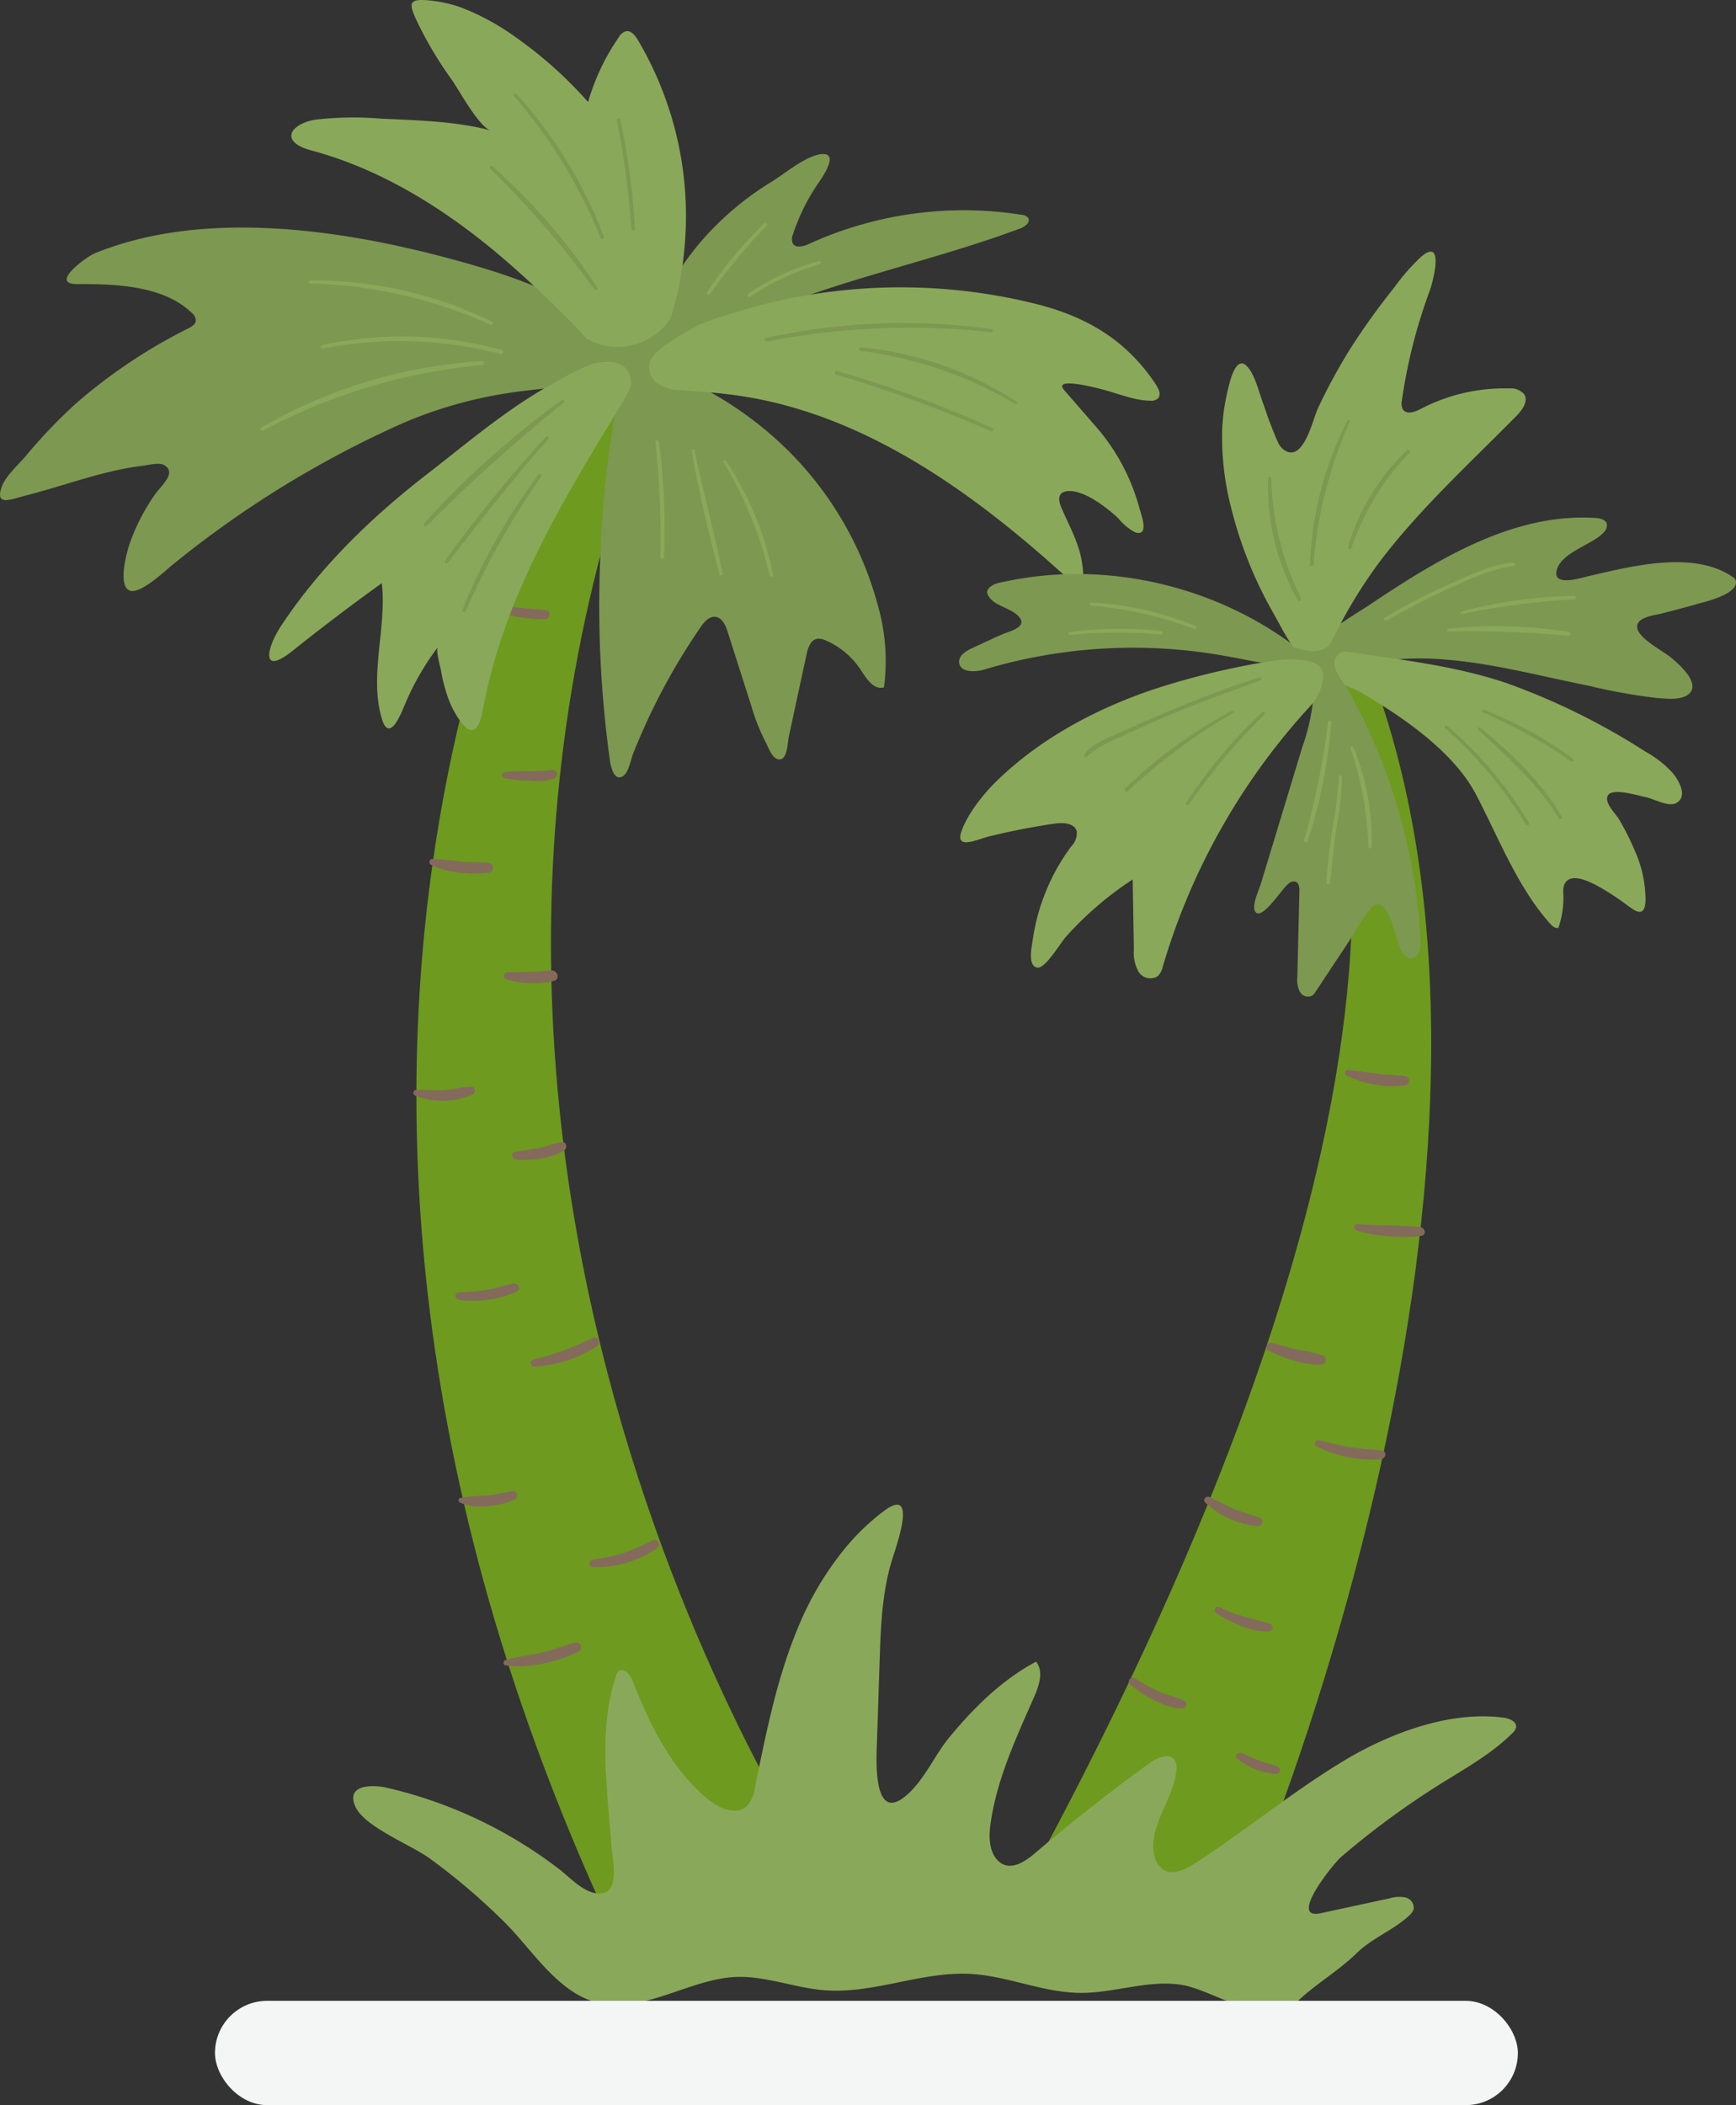 <svg xmlns="http://www.w3.org/2000/svg" width="266.485" height="323" viewBox="0 0 266.485 323">
  <rect x="0" y="0" width="266.485" height="323" fill="#333333" stroke="none"/>
  <g id="Group_50565" data-name="Group 50565" transform="translate(-1056.338 -217.142)">
    <g id="Group_50352" data-name="Group 50352" transform="translate(1056.338 217.142)">
      <g id="Group_50333" data-name="Group 50333" transform="translate(63.473 53.04)">
        <path id="Path_29745" data-name="Path 29745" d="M1338.818,426.813s-66.125,98.072,0,241.466l34.276-4.434s-72.911-104.783-28.87-225.888Z" transform="translate(-1308.982 -426.813)" fill="#6e9a20"/>
        <g id="Group_50332" data-name="Group 50332" transform="translate(0 39.672)">
          <g id="Group_50321" data-name="Group 50321" transform="translate(11.773)">
            <path id="Path_29746" data-name="Path 29746" d="M1354.578,584.757a22.68,22.68,0,0,0,8.1,1.44c.764-.007,1-1.265.188-1.385-1.291-.192-2.6-.209-3.895-.358-1.427-.164-2.841-.488-4.275-.557-.534-.025-.54.688-.117.861Z" transform="translate(-1354.276 -583.895)" fill="#846a5b"/>
          </g>
          <g id="Group_50322" data-name="Group 50322" transform="translate(13.56 25.415)">
            <path id="Path_29747" data-name="Path 29747" d="M1361.672,685.772a18.83,18.83,0,0,0,4.271.42,6.591,6.591,0,0,0,3.578-.417.675.675,0,0,0-.339-1.249c-1.279.1-2.5.223-3.793.209a16.108,16.108,0,0,0-3.717.169.453.453,0,0,0,0,.868Z" transform="translate(-1361.351 -684.524)" fill="#846a5b"/>
          </g>
          <g id="Group_50323" data-name="Group 50323" transform="translate(2.435 39.08)">
            <path id="Path_29748" data-name="Path 29748" d="M1317.532,739.509c2.41,1.292,6.11,1.545,8.784,1.266a.781.781,0,0,0,0-1.561c-1.435-.093-2.869-.05-4.3-.185a32.269,32.269,0,0,0-4.245-.391.471.471,0,0,0-.236.871Z" transform="translate(-1317.303 -738.632)" fill="#846a5b"/>
          </g>
          <g id="Group_50324" data-name="Group 50324" transform="translate(13.878 56.186)">
            <path id="Path_29749" data-name="Path 29749" d="M1363.011,807.751a14.382,14.382,0,0,0,7.245.217c1.058-.193.593-1.749-.44-1.6a58.475,58.475,0,0,1-6.654.255.575.575,0,0,0-.151,1.123Z" transform="translate(-1362.608 -806.362)" fill="#846a5b"/>
          </g>
          <g id="Group_50325" data-name="Group 50325" transform="translate(0 74.018)">
            <path id="Path_29750" data-name="Path 29750" d="M1307.983,878.373a11.594,11.594,0,0,0,8.8-.213.643.643,0,0,0-.322-1.19c-1.4.037-2.753.473-4.159.546s-2.8-.087-4.2-.056a.467.467,0,0,0-.124.912Z" transform="translate(-1307.66 -876.97)" fill="#846a5b"/>
          </g>
          <g id="Group_50326" data-name="Group 50326" transform="translate(15.145 82.528)">
            <path id="Path_29751" data-name="Path 29751" d="M1368.2,913.31c2.259.268,5.512-.116,7.435-1.393.495-.329.377-1.339-.338-1.249-1.174.147-2.28.622-3.441.871-1.261.27-2.544.4-3.81.632-.7.13-.439,1.07.154,1.14Z" transform="translate(-1367.627 -910.662)" fill="#846a5b"/>
          </g>
          <g id="Group_50327" data-name="Group 50327" transform="translate(6.438 104.231)">
            <path id="Path_29752" data-name="Path 29752" d="M1333.7,999.073a15.877,15.877,0,0,0,8.891-1.263c.7-.38.184-1.315-.508-1.2-1.327.214-2.6.691-3.931.923a38.839,38.839,0,0,1-4.452.4.572.572,0,0,0,0,1.143Z" transform="translate(-1333.152 -996.597)" fill="#846a5b"/>
          </g>
          <g id="Group_50328" data-name="Group 50328" transform="translate(17.987 112.51)">
            <path id="Path_29753" data-name="Path 29753" d="M1379.405,1033.825a19.135,19.135,0,0,0,9.656-3.121.718.718,0,0,0-.724-1.238,42.23,42.23,0,0,1-9.075,3.3.542.542,0,0,0,.143,1.06Z" transform="translate(-1378.879 -1029.375)" fill="#846a5b"/>
          </g>
          <g id="Group_50329" data-name="Group 50329" transform="translate(6.911 136.083)">
            <path id="Path_29754" data-name="Path 29754" d="M1335.207,1124.434c2.278,1.168,6.261.593,8.5-.472.579-.275.318-1.32-.337-1.244-1.425.167-2.8.562-4.236.711a22.423,22.423,0,0,0-3.836.322.378.378,0,0,0-.09.684Z" transform="translate(-1335.025 -1122.714)" fill="#846a5b"/>
          </g>
          <g id="Group_50330" data-name="Group 50330" transform="translate(27.006 143.577)">
            <path id="Path_29755" data-name="Path 29755" d="M1415.111,1156.519a16.286,16.286,0,0,0,9.848-2.874.688.688,0,0,0-.694-1.188,43.24,43.24,0,0,1-4.719,2.028c-1.506.458-3.045.654-4.576.99-.612.135-.431,1.006.141,1.043Z" transform="translate(-1414.589 -1152.384)" fill="#846a5b"/>
          </g>
          <g id="Group_50331" data-name="Group 50331" transform="translate(13.813 159.298)">
            <path id="Path_29756" data-name="Path 29756" d="M1362.655,1218.143c3.468.583,8.16-.58,11.263-2.135.764-.383.225-1.56-.57-1.352-1.785.466-3.5,1.151-5.3,1.576-1.78.42-3.65.53-5.39,1.089-.367.118-.443.748,0,.823Z" transform="translate(-1362.351 -1214.631)" fill="#846a5b"/>
          </g>
        </g>
      </g>
      <path id="Path_29757" data-name="Path 29757" d="M1500.835,322.115c-10.186,3.811-20.811,6.3-31.108,9.778-2.742.929-5.468,1.924-8.143,3.039q-3.4,1.4-6.672,3.069c-.424.215-.832.438-1.241.683-.015.007-.037.022-.052.03-.483.267-.951.55-1.419.839a.008.008,0,0,0-.007.008c-1.538.966-3.016,2.013-4.48,3.076-.594.431-1.181.862-1.775,1.285-.186.126-.371.26-.55.394-1.278.9-2.57,1.776-3.915,2.571v-.111a11.143,11.143,0,0,1,.007-1.122c.007-.119.015-.245.022-.364.03-.461.074-.922.149-1.39.022-.178.052-.364.082-.55.022-.134.044-.267.082-.409a1.447,1.447,0,0,1,.045-.23.145.145,0,0,1,.015-.074v-.007a3.067,3.067,0,0,1,.1-.439c-.007-.008,0-.008,0-.008a.281.281,0,0,1,.015-.067c.015-.074.03-.141.052-.215.052-.253.119-.505.193-.758.037-.156.081-.3.126-.461.1-.327.2-.646.3-.973a47.155,47.155,0,0,1,6.3-11.888c.342-.49.683-.958,1.025-1.419.468-.624.936-1.218,1.39-1.776a46.005,46.005,0,0,1,11.367-9.726c1.969-1.241,4.644-3.485,6.9-4.057a2.6,2.6,0,0,1,1.4-.074c1.226.4.007,2.615-1.077,4.176a31.237,31.237,0,0,0-4.035,8.054,1.767,1.767,0,0,0-.044,1.412c.438.78,1.62.49,2.437.111a57.215,57.215,0,0,1,32.706-4.487,1.31,1.31,0,0,1,1,.49C1502.417,321.179,1501.548,321.847,1500.835,322.115Z" transform="translate(-1344.195 -287.074)" fill="#7d9850"/>
      <path id="Path_29758" data-name="Path 29758" d="M1153.4,375.474a.8.8,0,0,1-.052.178,2.054,2.054,0,0,1-.327.58v.007c-.052.052-.1.1-.141.156a5.873,5.873,0,0,1-1.739,1.174,13.522,13.522,0,0,1-1.6.639c-.758.253-1.523.476-2.3.661q-.736.189-1.493.334c-1.308.268-2.638.468-3.967.646-2.7.349-5.417.587-8.1,1.033A66.344,66.344,0,0,0,1118,385.475a157.622,157.622,0,0,0-35.136,21.621c-1.129.907-5.149,4.762-6.709,3.953-1.724-.884-.364-5.773.045-7.044a31.386,31.386,0,0,1,3.76-7.437c1.018-1.545,3.626-3.529,1.575-4.74-.758-.446-2.526.015-3.328.111-6.085.743-11.88,3.017-17.787,4.532-2.482.632-4.792,1.709-3.871-1.174.535-1.679,2.541-3.462,3.67-4.762a79.767,79.767,0,0,1,7.682-8.076,82.094,82.094,0,0,1,17.327-11.6c.52-.26,1.107-.6,1.166-1.181a1.622,1.622,0,0,0-.646-1.226c-4.406-4.227-11.828-4.413-17.527-4.391-4.488.015,1.508-4.257,2.608-4.7,16.271-6.672,36.844-3.834,53.145.416,3.826,1,7.979,2.169,12,3.656.2.074.4.148.594.23a.007.007,0,0,1,.007.008c.587.208,1.159.438,1.738.683.008,0,.008,0,.008.008a44.964,44.964,0,0,1,8.737,4.614c.632.431,1.234.906,1.835,1.382a21.46,21.46,0,0,1,3.826,3.158v.007a3.98,3.98,0,0,1,.49.736.027.027,0,0,1,.007.022A1.651,1.651,0,0,1,1153.4,375.474Z" transform="translate(-1056.338 -320.47)" fill="#7d9850"/>
      <path id="Path_29759" data-name="Path 29759" d="M1464.265,487.827c-1.516.475-2.675-1.285-3.536-2.623a12.163,12.163,0,0,0-5.4-4.569,2.4,2.4,0,0,0-1.33-.253c-1,.186-1.4,1.367-1.612,2.363q-1.371,6.33-2.734,12.668c-.2.936-.2,3.908-1.746,3.425-.9-.282-1.412-1.872-1.821-2.615a31.824,31.824,0,0,1-2.229-5.676q-1.794-5.606-3.581-11.219c-.319-1.018-.869-2.221-1.932-2.318-.944-.074-1.664.78-2.207,1.553a97.45,97.45,0,0,0-8.671,15.4c-.6,1.345-1.181,2.7-1.724,4.079-.364.921-.668,2.9-1.59,3.44-1.352.81-1.85-1.6-1.976-2.549a172.417,172.417,0,0,1-1.493-30.194,161.788,161.788,0,0,1,2.229-22.43c.2-1.107.423-2.214.661-3.314.1-.453.193-.906.3-1.352.029-.141.066-.282.1-.416a9.783,9.783,0,0,1,.334-1.055,3.352,3.352,0,0,1,1.01-1.553,1.124,1.124,0,0,1,.23-.149,1.809,1.809,0,0,1,.275-.126h.007a1.687,1.687,0,0,1,.208-.06,1.18,1.18,0,0,1,.156-.03,2.22,2.22,0,0,1,.319-.03h.045a3.534,3.534,0,0,1,.6.052,1.385,1.385,0,0,1,.163.023.214.214,0,0,1,.067.015,8.783,8.783,0,0,1,1.107.29c.082.022.163.052.245.082.461.149.973.327,1.522.527.015.008.038.015.053.022a50.959,50.959,0,0,1,9.294,4.473c.721.438,1.419.9,2.118,1.374h.015q1.371.936,2.682,1.947a52.752,52.752,0,0,1,18.968,28.478A30.7,30.7,0,0,1,1464.265,487.827Z" transform="translate(-1328.569 -382.368)" fill="#7d9850"/>
      <path id="Path_29760" data-name="Path 29760" d="M1275.867,434.5c1.4,1.469-1.1,5.507-2.1,7.154-8.842,14.5-17.781,29.206-20.925,46.1-.319,1.716-1.01,4.956-3.076,2.645a13.684,13.684,0,0,1-2.407-4.376,24.448,24.448,0,0,1-1-3.908c-.1-.587-.847-3.18-.5-3.64a40.959,40.959,0,0,0-5.141,9c-.587,1.412-2.34,5.7-3.448,1.984-1.984-6.687.773-13.879-.007-20.811q-6.954,5-13.656,10.35c-5.082,4.064-3.975-.52-1.791-3.819,5.972-9.019,13.827-16.617,22.344-23.217,6.186-4.793,12.179-9.933,19.038-13.765,3.051-1.705,7.123-4.051,10.7-4.24A2.428,2.428,0,0,1,1275.867,434.5Z" transform="translate(-1178.653 -379.173)" fill="#8aa859"/>
      <path id="Path_29761" data-name="Path 29761" d="M1293.771,255.3c-.074.862-.178,1.724-.3,2.586-.03.215-.067.431-.1.646a50.868,50.868,0,0,1-3.039,11.182q-.39.992-.825,1.961c-.015.03-.03.067-.045.1a13.237,13.237,0,0,1-.839,1.583c-.074.119-.149.23-.23.342a.073.073,0,0,1-.029.037.062.062,0,0,1-.022.037,4.009,4.009,0,0,1-1.523,1.375,2.057,2.057,0,0,1-.5.163,1.128,1.128,0,0,1-.312.045,2.214,2.214,0,0,1-.81-.089,4.355,4.355,0,0,1-.572-.23c-.059-.037-.126-.067-.193-.111-.126-.074-.253-.156-.386-.253-.186-.134-.364-.275-.542-.431-.148-.112-.3-.238-.446-.371-.178-.156-.357-.319-.527-.49-.357-.342-.706-.7-1.048-1.077-1.464-1.6-2.846-3.425-4.242-4.852-1.991-2.028-4-4.034-6.078-5.974-.164-.156-.32-.312-.483-.446,0-.008,0-.008-.008-.008-.817-.78-1.642-1.531-2.481-2.274-1.746-1.56-3.522-3.076-5.357-4.532-7.831-6.218-16.65-11.4-26.316-13.99-5.127-1.375-3.143-4.146.669-4.733a50.424,50.424,0,0,1,10.045-.148c5.461.26,11.494.386,16.806,1.813-1.776-.476-4.919-6.286-6.011-7.823a58.8,58.8,0,0,1-5.29-8.879c-1.323-2.816-1.33-3.536,1.746-3.262a20.354,20.354,0,0,1,5.052,1.107,37.281,37.281,0,0,1,8.373,4.577,63.633,63.633,0,0,1,11.078,9.919,33.639,33.639,0,0,1,4.718-9.949,1.916,1.916,0,0,1,1.063-.906c.78-.171,1.412.595,1.82,1.27A53.056,53.056,0,0,1,1293.771,255.3Z" transform="translate(-1188.708 -217.142)" fill="#8aa859"/>
      <path id="Path_29762" data-name="Path 29762" d="M1503.077,407.468q2.649,3.045,5.3,6.1a31.406,31.406,0,0,1,6.28,12.144c.317,1.043,1.5,4.31-.72,3.553a8.518,8.518,0,0,1-2.569-2.146c-1.686-1.582-5.048-4.209-7.52-4.169-1.673.023-1.795,1.138-1.241,2.455,1.1,2.627,2.6,5.237,3.119,8.028.175.955.951,5.731-1.276,3.69-14.477-13.322-31.224-25.615-50.59-28.692-.5-.082-1.008-.157-1.509-.224-.265-.039-.531-.07-.8-.094h-.015c-.427-.06-.856-.106-1.285-.152-3.141-.325-6.314-.458-9.461-.716-1.836-.156-5.142-.8-5.322-2.8a2.56,2.56,0,0,1,.263-1.274,2.685,2.685,0,0,1,.364-.564,3.37,3.37,0,0,1,.369-.377,5.539,5.539,0,0,1,.729-.562,11.662,11.662,0,0,1,1.406-.8c.016-.013.032-.019.04-.026.117-.057.234-.113.343-.163.063-.032.125-.056.187-.088.147-.062.288-.131.427-.193.667-.284,1.347-.544,1.972-.786.81-.3,1.535-.572,2.055-.794.62-.265,1.248-.53,1.875-.78.008-.007.008-.007.015-.006,1.085-.448,2.188-.864,3.29-1.259.016-.006.039-.019.055-.025a85.452,85.452,0,0,1,8.346-2.508q2.163-.546,4.353-.962a85.87,85.87,0,0,1,37.3.991c7.768,1.975,13.861,5.591,18.347,12.421.406.626.782,1.517.257,2.059a1.589,1.589,0,0,1-1.2.34c-2.368-.047-4.611-.985-6.9-1.614C1508.71,407.284,1501.149,405.245,1503.077,407.468Z" transform="translate(-1339.716 -347.606)" fill="#8aa859"/>
      <path id="Path_29763" data-name="Path 29763" d="M1411.549,391.178c1.977-1.4,4.217-2.415,6.128-3.908.491-.384-.135-1.01-.615-.8-.9.4-1.9.808-2.9,1.255a18.617,18.617,0,0,0,2.942-7.513c.123-.775-1-1.443-1.4-.588-1.851,3.99-2.631,8.462-6.885,10.674a9.719,9.719,0,0,1-7.474.819c-2.071-.714-3.771-2.093-5.738-2.995a.534.534,0,0,0-.644.834,11.532,11.532,0,0,0,5.328,3.663,6.806,6.806,0,0,0-1.051.563.586.586,0,0,0,.45,1.066c2.226-.584,5.576-1.069,6.4,1.854.51,1.805-.783,3.639-1.7,5.072a.813.813,0,0,0,1.272.981,8.485,8.485,0,0,0,2.157-3.68,9.675,9.675,0,0,0,.646,1.678.818.818,0,0,0,1.514-.41c-.02-.256-.057-.523-.1-.794a13.252,13.252,0,0,0,4.183,1.335c.8.127,1.415-.954.59-1.4-1.728-.936-4.6-1.039-5.446-3.05C1408.311,393.7,1409.978,392.292,1411.549,391.178Z" transform="translate(-1309.335 -338.291)" fill="#7d9850"/>
      <g id="Group_50351" data-name="Group 50351" transform="translate(40.015 14.326)">
        <g id="Group_50334" data-name="Group 50334" transform="translate(25.022 47.005)">
          <path id="Path_29764" data-name="Path 29764" d="M1335.051,460.022a137.6,137.6,0,0,0-21.124,18.92c-.237.266.137.648.394.394a260.062,260.062,0,0,1,21.031-18.925c.218-.174-.073-.557-.3-.39Z" transform="translate(-1313.851 -459.981)" fill="#7d9850"/>
        </g>
        <g id="Group_50335" data-name="Group 50335" transform="translate(28.242 52.619)">
          <path id="Path_29765" data-name="Path 29765" d="M1342.13,482.291a212.2,212.2,0,0,0-15.477,18.994c-.211.3.268.558.481.281,4.969-6.438,9.967-12.819,15.36-18.912.218-.247-.141-.61-.364-.363Z" transform="translate(-1326.6 -482.209)" fill="#7d9850"/>
        </g>
        <g id="Group_50336" data-name="Group 50336" transform="translate(30.934 58.411)">
          <path id="Path_29766" data-name="Path 29766" d="M1348.949,505.258a93.856,93.856,0,0,0-11.672,20.72c-.118.3.391.516.522.22a116.693,116.693,0,0,1,11.6-20.675c.2-.276-.256-.535-.454-.265Z" transform="translate(-1337.259 -505.144)" fill="#7d9850"/>
        </g>
        <g id="Group_50337" data-name="Group 50337" transform="translate(35.156 11.133)">
          <path id="Path_29767" data-name="Path 29767" d="M1354.052,318.373a139.276,139.276,0,0,1,15.961,18.483c.2.271.655.03.466-.272a92.016,92.016,0,0,0-16.072-18.566c-.238-.217-.592.133-.355.355Z" transform="translate(-1353.974 -317.949)" fill="#7d9850"/>
        </g>
        <g id="Group_50338" data-name="Group 50338" transform="translate(38.852)">
          <path id="Path_29768" data-name="Path 29768" d="M1368.674,274.3a77.5,77.5,0,0,1,13.245,21.715c.131.319.654.189.529-.146a69.349,69.349,0,0,0-13.423-21.92c-.214-.239-.559.111-.351.351Z" transform="translate(-1368.61 -273.867)" fill="#7d9850"/>
        </g>
        <g id="Group_50339" data-name="Group 50339" transform="translate(54.68 3.83)">
          <path id="Path_29769" data-name="Path 29769" d="M1431.286,289.355A141.784,141.784,0,0,1,1433.511,306c.026.335.544.343.529,0a102.65,102.65,0,0,0-2.253-16.781c-.07-.328-.566-.188-.5.138Z" transform="translate(-1431.28 -289.03)" fill="#7d9850"/>
        </g>
        <g id="Group_50340" data-name="Group 50340" transform="translate(77.331 35.252)">
          <path id="Path_29770" data-name="Path 29770" d="M1555.873,414.371a98.679,98.679,0,0,0-34.7,1.362c-.36.081-.205.617.151.549a114.117,114.117,0,0,1,34.487-1.446c.262.03.327-.429.063-.464Z" transform="translate(-1520.967 -413.446)" fill="#7d9850"/>
        </g>
        <g id="Group_50341" data-name="Group 50341" transform="translate(91.843 38.955)">
          <path id="Path_29771" data-name="Path 29771" d="M1602.613,436.466a53.21,53.21,0,0,0-23.919-8.354c-.358-.037-.351.515,0,.557a61.9,61.9,0,0,1,23.726,8.128.192.192,0,0,0,.194-.331Z" transform="translate(-1578.428 -428.11)" fill="#7d9850"/>
        </g>
        <g id="Group_50342" data-name="Group 50342" transform="translate(88.142 42.597)">
          <path id="Path_29772" data-name="Path 29772" d="M1587.954,451.3a168.048,168.048,0,0,0-23.844-8.757.274.274,0,0,0-.146.529,209.021,209.021,0,0,1,23.727,8.677c.3.133.568-.311.262-.449Z" transform="translate(-1563.772 -442.528)" fill="#7d9850"/>
        </g>
        <g id="Group_50343" data-name="Group 50343" transform="translate(60.59 53.236)">
          <path id="Path_29773" data-name="Path 29773" d="M1454.683,484.911a132.745,132.745,0,0,1,.75,17.639.29.29,0,0,0,.58,0,100.882,100.882,0,0,0-.791-17.639c-.043-.338-.58-.347-.54,0Z" transform="translate(-1454.681 -484.655)" fill="#8aa859"/>
        </g>
        <g id="Group_50344" data-name="Group 50344" transform="translate(66.161 54.592)">
          <path id="Path_29774" data-name="Path 29774" d="M1476.741,490.293c1.054,6.343,2.678,12.683,4.241,18.918.084.333.582.192.512-.141-1.324-6.325-2.981-12.575-4.336-18.892-.059-.275-.462-.155-.417.115Z" transform="translate(-1476.737 -490.022)" fill="#8aa859"/>
        </g>
        <g id="Group_50345" data-name="Group 50345" transform="translate(71.027 56.299)">
          <path id="Path_29775" data-name="Path 29775" d="M1496.039,497.092a60.449,60.449,0,0,1,7.076,17.375c.079.331.571.189.507-.14a47.919,47.919,0,0,0-7.217-17.449c-.151-.225-.508-.022-.366.214Z" transform="translate(-1496.006 -496.781)" fill="#8aa859"/>
        </g>
        <g id="Group_50346" data-name="Group 50346" transform="translate(0 41.078)">
          <path id="Path_29776" data-name="Path 29776" d="M1215.191,447.16a88.348,88.348,0,0,1,33.559-10.036c.383-.038.4-.63,0-.609a76.992,76.992,0,0,0-33.839,10.166.277.277,0,0,0,.28.479Z" transform="translate(-1214.776 -436.514)" fill="#8aa859"/>
        </g>
        <g id="Group_50347" data-name="Group 50347" transform="translate(9.181 37.311)">
          <path id="Path_29777" data-name="Path 29777" d="M1251.456,423.453a61.684,61.684,0,0,1,27.321.819.309.309,0,0,0,.165-.6,57.027,57.027,0,0,0-27.625-.729c-.331.07-.19.574.14.506Z" transform="translate(-1251.128 -421.601)" fill="#8aa859"/>
        </g>
        <g id="Group_50348" data-name="Group 50348" transform="translate(7.38 28.708)">
          <path id="Path_29778" data-name="Path 29778" d="M1244.218,388a71.352,71.352,0,0,1,27.646,6.329c.307.136.581-.3.269-.461a61.954,61.954,0,0,0-27.916-6.327.229.229,0,0,0,0,.458Z" transform="translate(-1243.996 -387.537)" fill="#8aa859"/>
        </g>
        <g id="Group_50349" data-name="Group 50349" transform="translate(68.465 19.868)">
          <path id="Path_29779" data-name="Path 29779" d="M1494.72,352.6a62.632,62.632,0,0,0-8.814,10.589c-.19.294.263.542.461.27a99.147,99.147,0,0,1,8.688-10.524.237.237,0,0,0-.334-.334Z" transform="translate(-1485.86 -352.534)" fill="#8aa859"/>
        </g>
        <g id="Group_50350" data-name="Group 50350" transform="translate(74.752 25.733)">
          <path id="Path_29780" data-name="Path 29780" d="M1521.731,375.765a34.312,34.312,0,0,0-10.862,5.006c-.27.189-.021.634.262.449a39.632,39.632,0,0,1,10.727-4.993.24.24,0,0,0-.127-.462Z" transform="translate(-1510.754 -375.756)" fill="#8aa859"/>
        </g>
      </g>
    </g>
    <g id="Group_50381" data-name="Group 50381" transform="translate(1203.563 255.75)">
      <g id="Group_50362" data-name="Group 50362" transform="translate(9.311 63.469)">
        <path id="Path_29781" data-name="Path 29781" d="M1719.68,620.971s33.434,47.55-43.836,188.715h34.92s48.293-112.189,18.574-188.715Z" transform="translate(-1675.845 -620.971)" fill="#6e9a20"/>
        <g id="Group_50361" data-name="Group 50361" transform="translate(16.739 62.102)">
          <g id="Group_50353" data-name="Group 50353" transform="translate(0 93.21)">
            <path id="Path_29782" data-name="Path 29782" d="M1742.316,1236.979c2.047,1.714,5.287,3.676,8.049,3.683a.626.626,0,0,0,.313-1.158c-1.25-.619-2.661-.859-3.945-1.425a28.691,28.691,0,0,1-3.672-2.066c-.58-.365-1.288.512-.745.966Z" transform="translate(-1742.122 -1235.926)" fill="#846a5b"/>
          </g>
          <g id="Group_50354" data-name="Group 50354" transform="translate(16.478 104.756)">
            <path id="Path_29783" data-name="Path 29783" d="M1807.557,1282.543a10.308,10.308,0,0,0,5.981,2.346.59.59,0,0,0,.156-1.152c-.873-.351-1.81-.519-2.7-.84-.955-.345-1.851-.807-2.78-1.211-.511-.222-1.189.43-.661.857Z" transform="translate(-1807.365 -1281.641)" fill="#846a5b"/>
          </g>
          <g id="Group_50355" data-name="Group 50355" transform="translate(28.548 56.801)">
            <path id="Path_29784" data-name="Path 29784" d="M1855.41,1092.7a18.829,18.829,0,0,0,9.934,1.982c.659-.083.982-1.161.175-1.294-1.621-.269-3.268-.264-4.9-.536s-3.216-.715-4.826-1.069c-.528-.116-.921.651-.387.918Z" transform="translate(-1855.156 -1091.768)" fill="#846a5b"/>
          </g>
          <g id="Group_50356" data-name="Group 50356" transform="translate(21.111 41.86)">
            <path id="Path_29785" data-name="Path 29785" d="M1826.046,1033.821c2.284,1.095,5.531,2.271,8.089,2.107a.721.721,0,0,0,.191-1.408,26.756,26.756,0,0,0-3.9-.885c-1.3-.3-2.573-.717-3.874-1.013-.689-.156-1.208.863-.505,1.2Z" transform="translate(-1825.711 -1032.606)" fill="#846a5b"/>
          </g>
          <g id="Group_50357" data-name="Group 50357" transform="translate(34.598 23.647)">
            <path id="Path_29786" data-name="Path 29786" d="M1879.465,961.476a25.975,25.975,0,0,0,9.983.817c.817-.127.526-1.278-.182-1.345-3.186-.3-6.463-.225-9.669-.452-.566-.04-.671.842-.133.98Z" transform="translate(-1879.112 -960.494)" fill="#846a5b"/>
          </g>
          <g id="Group_50358" data-name="Group 50358" transform="translate(11.576 65.465)">
            <path id="Path_29787" data-name="Path 29787" d="M1788.125,1126.977a13.393,13.393,0,0,0,8.107,3.611c.616.016.956-.969.334-1.233-1.193-.506-2.464-.774-3.669-1.251-1.421-.563-2.724-1.352-4.114-1.978-.53-.239-1.128.39-.657.852Z" transform="translate(-1787.955 -1126.072)" fill="#846a5b"/>
          </g>
          <g id="Group_50359" data-name="Group 50359" transform="translate(13.141 82.357)">
            <path id="Path_29788" data-name="Path 29788" d="M1794.411,1193.935c2.368,1.462,5.273,2.892,8.129,2.808a.6.6,0,0,0,.157-1.163c-2.648-.848-5.235-1.258-7.753-2.557a.529.529,0,0,0-.533.912Z" transform="translate(-1794.155 -1192.956)" fill="#846a5b"/>
          </g>
          <g id="Group_50360" data-name="Group 50360" transform="translate(33.182)">
            <path id="Path_29789" data-name="Path 29789" d="M1873.715,867.681a15.838,15.838,0,0,0,9.127,1.526.725.725,0,0,0,0-1.388c-1.48-.252-2.993-.2-4.485-.4-1.475-.191-2.936-.45-4.421-.559a.441.441,0,0,0-.221.817Z" transform="translate(-1873.505 -866.864)" fill="#846a5b"/>
          </g>
        </g>
      </g>
      <path id="Path_29790" data-name="Path 29790" d="M1861.758,545.043c10.557-7.074,22.213-14.28,34.9-13.481.72.045,1.607.257,1.763.961a1.6,1.6,0,0,1-.577,1.346c-1.749,1.855-6.829,3.1-7.186,6.023-.267,2.19,3.91.837,4.9.607,6.509-1.5,16.19-4.048,22.2.143a.97.97,0,0,1,.451.539c.449,2.123-4.925,3.287-6.191,3.657-1.708.5-3.437.923-5.157,1.382-1.15.307-3.956.517-3.79,2.17s4,3.608,5.169,4.574c1.262,1.041,4.783,4.114,2.623,5.716-1.189.882-3.38.613-4.739.512a87.567,87.567,0,0,1-10.485-1.88c-9.757-1.932-20.544-5.108-30.57-3.938-2.224.26-11.051,3.334-11.943.411C1852.146,550.578,1859.753,546.387,1861.758,545.043Z" transform="translate(-1798.975 -490.699)" fill="#7d9850"/>
      <path id="Path_29791" data-name="Path 29791" d="M1825.692,628.48l-4.209,13.873-2.15,7.083c-.271.894-1.506,3.468-.807,4.311,1.068,1.289,4.152-3.742,5.1-4.393a1.2,1.2,0,0,1,1.056-.263c.517.195.59.884.577,1.436q-.157,6.587-.315,13.174a4.194,4.194,0,0,0,.361,2.237,1.444,1.444,0,0,0,1.945.619,2.078,2.078,0,0,0,.493-.577l5.242-7.917a35.51,35.51,0,0,1,3.3-4.929c2.379-2.541,3.757,4.376,4.311,5.8.348.893.944,1.953,1.9,1.881,1.148-.086,1.434-1.631,1.372-2.781a88.791,88.791,0,0,0-13.245-41.963,3.937,3.937,0,0,0-1.924-1.878c-2.893-.912-1.175,4.046-1.183,5.278A32.2,32.2,0,0,1,1825.692,628.48Z" transform="translate(-1773.021 -552.413)" fill="#7d9850"/>
      <path id="Path_29792" data-name="Path 29792" d="M1645.036,567.176a53.752,53.752,0,0,1,17.059-1.141,56.672,56.672,0,0,1,17.8,4.626,54.935,54.935,0,0,1,8.086,4.428q1.922,1.276,3.73,2.714a11.893,11.893,0,0,1,1.7,1.377c.518.617.028,1.025-.673.966l-1.243-.1c-1.883-.16-3.765-.332-5.638-.581-1.772-.236-3.472-.648-5.231-.937a79.653,79.653,0,0,0-37.863,1.957c-1.45.41-3.631.4-3.78-1.1-.1-1.052,1.021-1.757,1.982-2.2,1.639-.747,3.254-1.547,4.918-2.234.845-.349,3.436-1,2.438-2.394-1.174-1.641-4.191-1.751-4.972-3.653C1643,568.056,1644.138,567.386,1645.036,567.176Z" transform="translate(-1638.977 -516.338)" fill="#7d9850"/>
      <path id="Path_29793" data-name="Path 29793" d="M1800.129,409.048a42.84,42.84,0,0,1-1.316-11.382,29.241,29.241,0,0,1,.692-5.614c.32-1.4,1.308-6.689,3.3-4.257,1.165,1.423,1.693,3.979,2.374,5.682a59.655,59.655,0,0,0,2.246,5.881,2.727,2.727,0,0,0,1.456,1.378c2.617.864,3.871-5.056,4.628-6.672a88.111,88.111,0,0,1,4.9-9.041,107.666,107.666,0,0,1,6.8-9.48,31.473,31.473,0,0,1,4.176-4.768c3.588-3.028,1.834,3.774,1.243,5.376a81.712,81.712,0,0,0-4.217,16.649,2,2,0,0,0,.159,1.438c.571.814,1.832.379,2.712-.084A27.657,27.657,0,0,1,1842.847,391a2.727,2.727,0,0,1,2.328.891c.673,1.054-.255,2.377-1.133,3.268-7.122,7.234-14.69,14.115-20.875,22.206a74.667,74.667,0,0,0-7.8,12.984c-1.2,2.476-1.828,4-4.212,1.925-1.845-1.607-3.257-4.661-4.461-6.767A63.316,63.316,0,0,1,1800.129,409.048Z" transform="translate(-1758.433 -370.008)" fill="#8aa859"/>
      <path id="Path_29794" data-name="Path 29794" d="M1890.617,651.929c.616.833,1.264,1.632,1.949,2.388.324.357.775.735,1.233.582a14.275,14.275,0,0,0,.753-5.141,3.538,3.538,0,0,1,.106-1.373c.837-2.251,4.107-.47,5.417.247a37.565,37.565,0,0,1,3.609,2.317c1.525,1.078,3.35,2.869,3.484-.217a18.735,18.735,0,0,0-1.67-7.712,39.848,39.848,0,0,0-2.384-4.735c-.5-.86-2.278-2.51-1.764-3.623.621-1.342,4.729-.021,5.912.212s3.363,1.5,4.539.926c1.886-.925.6-3.346-.452-4.634a16.364,16.364,0,0,0-4.221-3.31,104.208,104.208,0,0,0-21.3-10.5c-8.054-2.728-16.539-3.6-24.9-4.89-2.093-.323-5.368.439-3.628,3.021.883,1.31,4.746,2.464,6.173,3.3,6.322,3.71,14.2,9.035,17.684,15.686C1884.1,640.1,1886.741,646.69,1890.617,651.929Z" transform="translate(-1801.794 -551.154)" fill="#8aa859"/>
      <path id="Path_29795" data-name="Path 29795" d="M1669.169,620.035c-8.776,2.987-17.151,7.477-23.815,13.921-2.06,1.992-4.584,5.133-5.506,7.857-.973,2.872,2.562,1.145,4.156.752q5.037-1.241,10.178-1.991c1.3-.19,3.047-.083,3.385,1.188a2.935,2.935,0,0,1-.867,2.335,31.58,31.58,0,0,0-5.913,14.457c-.131.944-.8,3.868.726,4.117,1.206.2,3.552-3.786,4.341-4.671a51.466,51.466,0,0,1,10.3-8.857q.088,5.389.177,10.779a6.158,6.158,0,0,0,.7,3.35,2.126,2.126,0,0,0,2.981.705,3.126,3.126,0,0,0,.782-1.536,101.2,101.2,0,0,1,21.632-38.817c1.427-1.593,4.789-4.967,3.977-7.433-.911-2.767-5.3-1.113-7.443-.784A115.987,115.987,0,0,0,1669.169,620.035Z" transform="translate(-1639.503 -552.813)" fill="#8aa859"/>
      <path id="Path_29796" data-name="Path 29796" d="M1840.353,598.274a10.045,10.045,0,0,0-4.518-.135,6.91,6.91,0,0,0,.738-2.071c.115-.709-.9-1.3-1.268-.534-.63,1.314-1.312,3.34-2.819,3.839-2.068.685-4.359-.454-6.265-1.111a.523.523,0,0,0-.505.868c.136.113.291.214.438.319a9.073,9.073,0,0,0-2.38.535c-.54.208-.534,1.177.15,1.106,2.237-.233,5.39-.523,7.537.369,2.264.942.909,4.352-.178,5.861-.535.742.574,1.424,1.185.914a6.018,6.018,0,0,0,1.679-3.1,4.063,4.063,0,0,0,1.46,1.369.691.691,0,0,0,.937-.937c-.747-1.384-3.139-3.687-1.645-5.329,1.166-1.281,3.889-.846,5.454-1.083C1840.817,599.083,1840.756,598.385,1840.353,598.274Z" transform="translate(-1776.813 -538.285)" fill="#7d9850"/>
      <g id="Group_50380" data-name="Group 50380" transform="translate(16.785 25.813)">
        <g id="Group_50363" data-name="Group 50363" transform="translate(30.628 8.73)">
          <path id="Path_29797" data-name="Path 29797" d="M1826.724,507.016a36.093,36.093,0,0,0,4.551,18.713c.191.333.672.04.509-.3a43.6,43.6,0,0,1-4.569-18.415.245.245,0,0,0-.491,0Z" transform="translate(-1826.708 -506.779)" fill="#7d9850"/>
        </g>
        <g id="Group_50364" data-name="Group 50364" transform="translate(37.077)">
          <path id="Path_29798" data-name="Path 29798" d="M1857.992,472.322a52.914,52.914,0,0,0-5.746,22.048c-.012.363.533.355.56,0a64.177,64.177,0,0,1,5.549-21.836c.11-.242-.239-.457-.363-.212Z" transform="translate(-1852.245 -472.214)" fill="#7d9850"/>
        </g>
        <g id="Group_50365" data-name="Group 50365" transform="translate(42.907 4.601)">
          <path id="Path_29799" data-name="Path 29799" d="M1884.372,490.511a33.693,33.693,0,0,0-9.031,14.784.284.284,0,0,0,.548.151,38.4,38.4,0,0,1,8.873-14.546.276.276,0,0,0-.39-.39Z" transform="translate(-1875.327 -490.432)" fill="#7d9850"/>
        </g>
        <g id="Group_50366" data-name="Group 50366" transform="translate(2.403 39.495)">
          <path id="Path_29800" data-name="Path 29800" d="M1741.891,628.608c-5.069,1.592-10.048,3.538-14.942,5.6q-3.307,1.395-6.565,2.9c-1.842.852-4.072,1.589-5.361,3.24-.224.286.135.68.41.41,1.568-1.538,3.631-2.335,5.595-3.249q3.663-1.7,7.392-3.263c4.48-1.874,9.036-3.517,13.6-5.169.293-.106.175-.569-.13-.473Z" transform="translate(-1714.952 -628.595)" fill="#7d9850"/>
        </g>
        <g id="Group_50367" data-name="Group 50367" transform="translate(8.631 44.593)">
          <path id="Path_29801" data-name="Path 29801" d="M1756.086,648.805a72.322,72.322,0,0,0-16.384,11.933c-.271.268.138.673.417.416a87.639,87.639,0,0,1,16.17-12,.2.2,0,0,0-.2-.346Z" transform="translate(-1739.613 -648.779)" fill="#7d9850"/>
        </g>
        <g id="Group_50368" data-name="Group 50368" transform="translate(18.016 44.8)">
          <path id="Path_29802" data-name="Path 29802" d="M1788.485,649.669a76.723,76.723,0,0,0-11.669,13.889c-.181.278.255.525.441.258a96.706,96.706,0,0,1,11.573-13.8c.225-.221-.117-.56-.345-.345Z" transform="translate(-1776.773 -649.601)" fill="#7d9850"/>
        </g>
        <g id="Group_50369" data-name="Group 50369" transform="translate(57.756 46.906)">
          <path id="Path_29803" data-name="Path 29803" d="M1934.2,658.323a66.163,66.163,0,0,1,12.391,14.8.27.27,0,0,0,.466-.273A60.243,60.243,0,0,0,1934.521,658c-.223-.194-.55.13-.326.326Z" transform="translate(-1934.12 -657.937)" fill="#7d9850"/>
        </g>
        <g id="Group_50370" data-name="Group 50370" transform="translate(62.85 47.176)">
          <path id="Path_29804" data-name="Path 29804" d="M1954.364,659.382c4.524,4.23,9.124,8.229,12.35,13.6a.264.264,0,0,0,.456-.267c-3.108-5.365-7.767-9.713-12.489-13.653-.219-.182-.532.117-.318.318Z" transform="translate(-1954.292 -659.007)" fill="#7d9850"/>
        </g>
        <g id="Group_50371" data-name="Group 50371" transform="translate(63.485 44.463)">
          <path id="Path_29805" data-name="Path 29805" d="M1956.92,648.693a76.156,76.156,0,0,1,13.553,7.493c.262.182.5-.24.248-.423a59.44,59.44,0,0,0-13.625-7.486c-.238-.093-.413.315-.176.417Z" transform="translate(-1956.807 -648.263)" fill="#7d9850"/>
        </g>
        <g id="Group_50372" data-name="Group 50372" transform="translate(36.166 46.189)">
          <path id="Path_29806" data-name="Path 29806" d="M1852.325,655.329a121.163,121.163,0,0,1-3.679,18.078.279.279,0,0,0,.537.148,75.569,75.569,0,0,0,3.623-18.226c.025-.312-.446-.3-.482,0Z" transform="translate(-1848.635 -655.099)" fill="#8aa859"/>
        </g>
        <g id="Group_50373" data-name="Group 50373" transform="translate(39.606 54.488)">
          <path id="Path_29807" data-name="Path 29807" d="M1864.161,688.191a68.487,68.487,0,0,1-1.1,8.641c-.347,2.54-.659,5.088-.809,7.648-.021.362.514.346.554,0,.347-2.975.631-5.954,1.049-8.92a40.14,40.14,0,0,0,.78-7.369.24.24,0,0,0-.479,0Z" transform="translate(-1862.256 -687.96)" fill="#8aa859"/>
        </g>
        <g id="Group_50374" data-name="Group 50374" transform="translate(43.282 50.126)">
          <path id="Path_29808" data-name="Path 29808" d="M1876.828,670.979a50.883,50.883,0,0,1,2.735,15.076.258.258,0,0,0,.517,0,37.289,37.289,0,0,0-2.784-15.2c-.116-.279-.569-.174-.467.129Z" transform="translate(-1876.813 -670.688)" fill="#8aa859"/>
        </g>
        <g id="Group_50375" data-name="Group 50375" transform="translate(48.428 21.893)">
          <path id="Path_29809" data-name="Path 29809" d="M1897.581,567.815c3.08-1.73,6.183-3.39,9.4-4.847s6.613-3.058,10.154-3.554c.29-.041.223-.536-.069-.513-3.286.252-6.468,1.819-9.45,3.135a89,89,0,0,0-10.305,5.323.264.264,0,0,0,.267.456Z" transform="translate(-1897.188 -558.9)" fill="#8aa859"/>
        </g>
        <g id="Group_50376" data-name="Group 50376" transform="translate(60.184 27.006)">
          <path id="Path_29810" data-name="Path 29810" d="M1943.987,581.91a118.5,118.5,0,0,1,17.22-2.241.263.263,0,0,0,0-.525,75.8,75.8,0,0,0-17.329,2.374c-.255.064-.147.446.108.392Z" transform="translate(-1943.734 -579.144)" fill="#8aa859"/>
        </g>
        <g id="Group_50377" data-name="Group 50377" transform="translate(58.14 31.644)">
          <path id="Path_29811" data-name="Path 29811" d="M1935.842,598.331a170.838,170.838,0,0,1,18.446.662c.329.034.409-.532.078-.581a70.338,70.338,0,0,0-18.525-.5c-.261.032-.278.422,0,.421Z" transform="translate(-1935.64 -597.51)" fill="#8aa859"/>
        </g>
        <g id="Group_50378" data-name="Group 50378" transform="translate(0 32.057)">
          <path id="Path_29812" data-name="Path 29812" d="M1705.639,600.074a78.046,78.046,0,0,1,14-.057c.345.028.335-.5,0-.534a58.421,58.421,0,0,0-14,.17c-.262.034-.273.447,0,.421Z" transform="translate(-1705.438 -599.142)" fill="#8aa859"/>
        </g>
        <g id="Group_50379" data-name="Group 50379" transform="translate(3.315 28.029)">
          <path id="Path_29813" data-name="Path 29813" d="M1718.793,583.67a58.551,58.551,0,0,1,15.776,3.574c.311.113.425-.365.134-.487a49.022,49.022,0,0,0-15.911-3.563c-.307-.019-.3.453,0,.476Z" transform="translate(-1718.564 -583.194)" fill="#8aa859"/>
        </g>
      </g>
    </g>
    <path id="Path_29814" data-name="Path 29814" d="M1311.427,1207.689q-.422.012-.846,0c-7.509-.208-11.819-7.868-16.583-12.619a97.212,97.212,0,0,0-11.727-9.974c-2.694-1.945-9.875-4.733-11.245-7.853-1.516-3.452,2.784-3.341,4.846-2.866a68.949,68.949,0,0,1,26.487,12.514c1.575,1.213,3.539,3.389,5.65,3.68,3.919.54,2.486-5.074,2.321-7.474-.59-8.564-2.032-17.463.7-25.82a1.566,1.566,0,0,1,.445-.783c.783-.614,1.743.511,2.108,1.436,2.673,6.788,5.981,13.633,11.631,18.248,1.691,1.381,4.283,2.5,5.9,1.036a5.125,5.125,0,0,0,1.263-2.88c1.712-8.315,3.342-16.717,6.624-24.546a47.592,47.592,0,0,1,7.568-12.581,34.914,34.914,0,0,1,5.556-5.255c5.258-3.944,2.11,4.881,1.328,7.379-1.574,5.031-1.76,10.376-1.934,15.645q-.2,6.154-.405,12.309c-.08,2.438-.715,12.487,4.292,8.445,2.916-2.354,4.487-6.283,6.849-9.131,3.765-4.538,8.032-8.778,13.282-11.568,1.178,1.475.479,3.636-.28,5.365-2.837,6.461-5.9,12.968-6.77,19.97-.2,1.62-.116,3.653.98,4.96,1.765,2.105,4.221.519,5.823-.846q8.6-7.324,17.76-13.943c1.151-.831,2.982-1.557,3.77-.377a2.333,2.333,0,0,1,.251,1.525c-.431,4.546-4.4,8.626-3.376,13.077a3.423,3.423,0,0,0,1.3,2.14c1.47.976,3.419.049,4.9-.906,7.778-5.012,14.93-10.965,22.856-15.74,6.991-4.213,16.295-7.755,24.6-6.62.884.121,2.007.612,1.864,1.493a1.694,1.694,0,0,1-.56.87c-3.179,3.162-7.156,5.369-10.96,7.743a126.625,126.625,0,0,0-15.385,11.3c-1.035.887-8.229,9.705-3.047,8.582l10.632-2.3a4.758,4.758,0,0,1,2.365-.106,1.636,1.636,0,0,1,1.234,1.785,2.19,2.19,0,0,1-.719,1.015c-2.5,2.3-5.606,3.373-8.04,5.752-2.82,2.757-6.363,4.756-9.216,7.523-4.413,4.281-12.547-1.785-17.472-2.642-5.179-.9-10.406,1.229-15.663,1.206-5.731-.025-11.186-2.6-16.908-2.914-7.51-.414-14.852,3.082-22.352,2.512-4.841-.368-9.544-2.425-14.38-2C1322.946,1203.963,1317.367,1207.52,1311.427,1207.689Z" transform="translate(-160.155 -682.933)" fill="#8aa859"/>
    <rect id="Rectangle_3205" data-name="Rectangle 3205" width="200" height="16" rx="8" transform="translate(1089.338 524.142)" fill="#f4f5f5"/>
  </g>
</svg>
